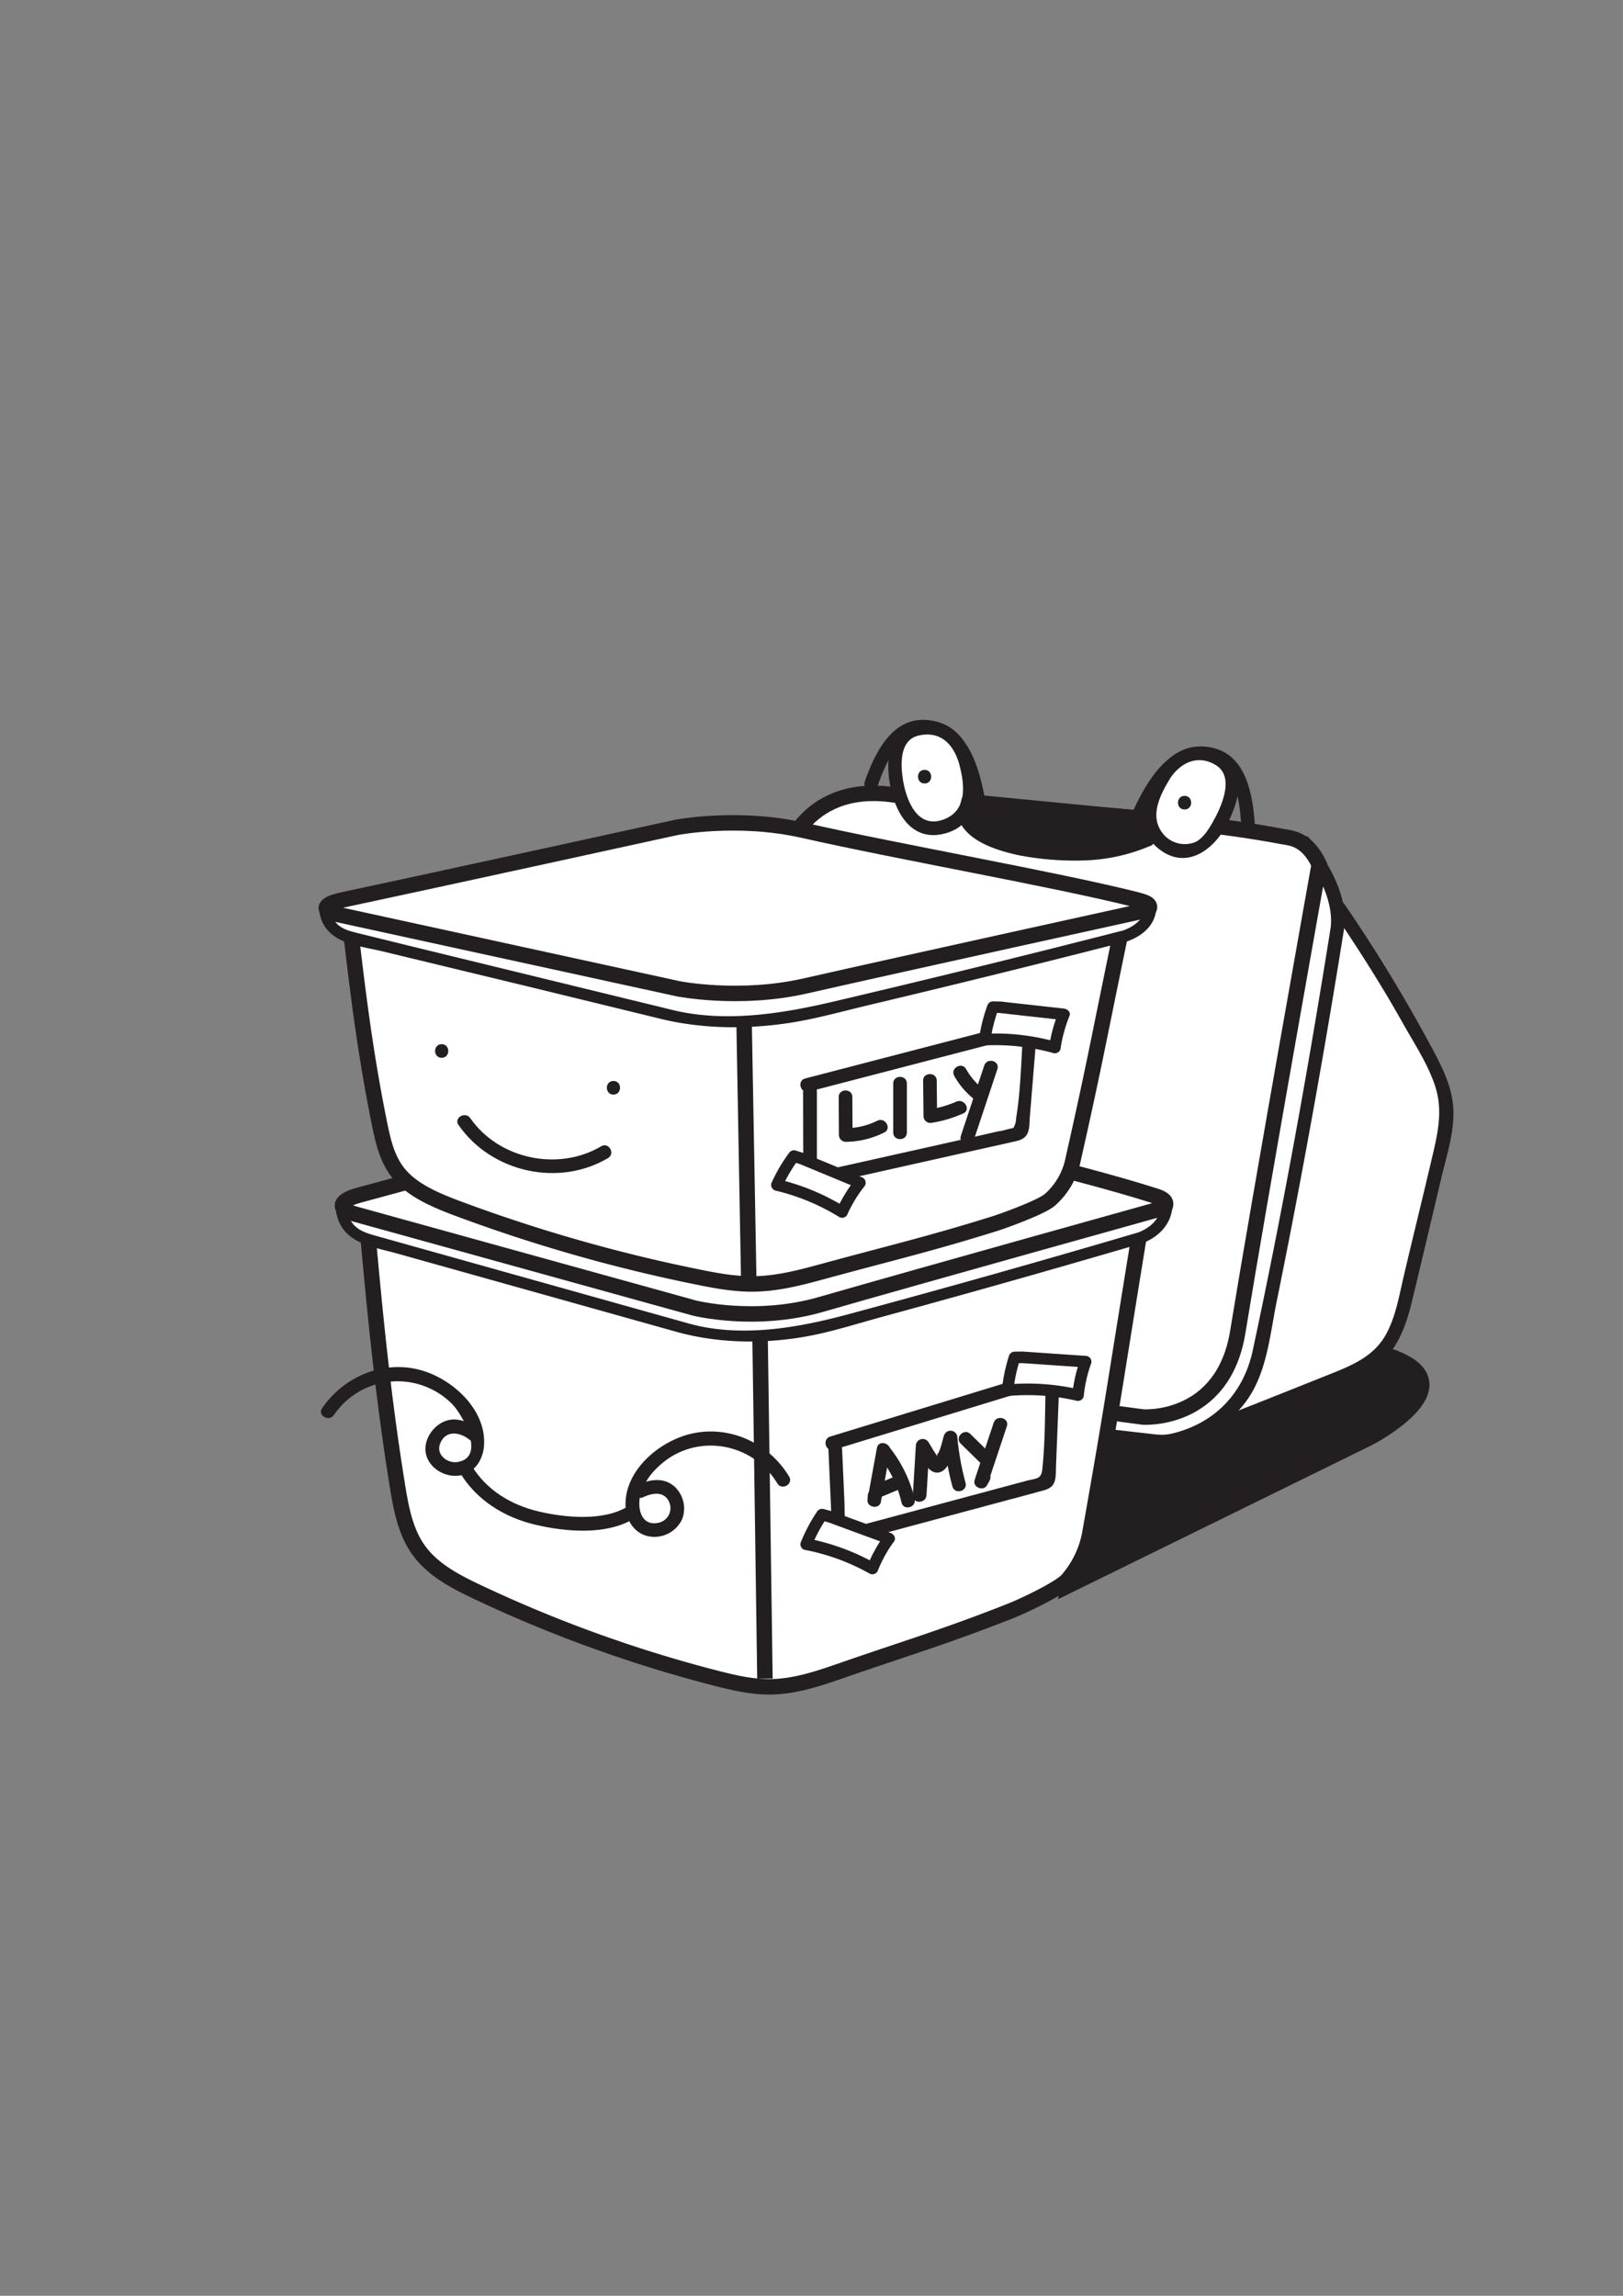 <svg id="Layer_1" data-name="Layer 1" xmlns="http://www.w3.org/2000/svg" viewBox="0 0 595.28 841.89"><rect x="0" y="0" width="595.28" height="841.89" fill="#808080" stroke="none"/><defs><style>.cls-1,.cls-3{fill:#231f20;}.cls-1,.cls-4,.cls-5{stroke:#231f20;stroke-miterlimit:10;stroke-width:5.67px;}.cls-2,.cls-4{fill:#fff;}.cls-5{fill:none;}</style></defs><title>illustration</title><path class="cls-1" d="M506.38,496.31c36.27,10-4.27,31-4.27,31l-110,54,16-70Z"/><path class="cls-2" d="M441.62,524.81c21-8,29.39-11.53,46.89-18.5,6.4-2.55,13.09-5.06,17.88-10,5.81-6,7.9-14.55,9.76-22.69,3.23-14.11,9.24-38.38,12.47-52.48,1.16-5.07,2.33-10.25,1.86-15.43a35.86,35.86,0,0,0-3.85-13.32,519.49,519.49,0,0,0-35.67-59.58"/><path class="cls-3" d="M442.28,527.22c14.94-5.7,29.77-11.67,44.63-17.6,7.22-2.88,15-5.48,20.67-11S516,485,517.84,477.35c3.68-15.14,7.23-30.32,10.83-45.48,1.86-7.85,4.59-16.1,4.41-24.23-.2-9.34-4.54-17.07-8.83-25.09a569.29,569.29,0,0,0-31.14-51c-1.8-2.65-6.13-.15-4.32,2.52,9.09,13.38,17.81,27,25.71,41.09,4.19,7.49,9.43,15.32,12,23.53,2.85,9,.66,17.65-1.43,26.56-3.36,14.33-6.9,28.62-10.26,42.95-1.68,7.16-2.91,14.76-6.53,21.26-4.57,8.21-12.93,11.45-21.23,14.76-15.36,6.11-30.68,12.3-46.13,18.19-3,1.14-1.69,6,1.33,4.82Z"/><path class="cls-2" d="M490.53,340.29c-8.2,51.68-18.64,108.4-29,157.27-6,28.28-34.85,31.26-34.85,31.26L261.18,509.89s-9.56-.32-29.24-26.06l177.88,22.34L432,496.58l12.68-21.67,33.69-165.85S492.65,326.93,490.53,340.29Z"/><path class="cls-3" d="M488.14,339.63c-8.27,52.06-17.6,104-28.66,155.58-3.27,15.25-13.34,26.16-28.46,30.2-4,1.07-5.61.79-10.12.27L279,509.45c-5.88-.67-11.95-1-17.78-2,0,0,.31.14-.61-.17a20.93,20.93,0,0,1-4.59-2.3c-8.75-5.57-15.72-14.27-22-22.37l-2.14,3.73,72.66,9.13,97.64,12.26c2.31.29,5.14,1.13,7.47.94a15.05,15.05,0,0,0,4.35-1.61l12.07-5.22c2.27-1,5.76-1.75,7.62-3.47s2.87-4.74,4.05-6.77c3-5.09,7.36-10.53,9.29-16.12a62.16,62.16,0,0,0,1.58-7.77L452.26,450l10.66-52.48,11-54.19,4.15-20.42c.75-3.7,2.23-7.87,2.37-11.64a10.16,10.16,0,0,1,.32-1.56l-4.15,1.09c5.82,7.35,12.72,19,11.44,29.48-.39,3.16,4.58,3.13,5,0,1.45-11.77-5.84-24.08-12.89-33-1.14-1.44-3.8-.62-4.15,1.09l-14.66,72.18L443,470.73c-.21,1-.34,2.13-.64,3.15-.09.3-.25.8.15-.18a23.24,23.24,0,0,1-1.6,2.73l-6.69,11.43-2.92,5c-.34.59-1.94,2.78-1,2,1.11-.91-1.58.45-1.91.59l-5.61,2.42L410.94,503c-.68.3-3,.9-1.72.85,1.43-.06.32-.17.14-.22a21.65,21.65,0,0,0-3.06-.38L316.92,492c-27.76-3.49-55.61-8-83.48-10.48-.5,0-1-.13-1.5-.19-1.77-.22-3.23,2.32-2.14,3.73,6.12,7.94,12.63,15.85,20.66,22,2.79,2.13,6,4.35,9.48,5.15s7.1.85,10.55,1.25l73.43,8.4,73.43,8.4c3.65.42,7.52,1.39,11.18.8,11.57-1.86,22.73-8.58,29.31-18.3,6.87-10.15,8-23.44,10.35-35.15q4.58-22.46,8.81-45,8.6-45.71,15.92-91.65C493.42,337.83,488.64,336.48,488.14,339.63Z"/><path class="cls-4" d="M483.85,317S462,439.21,454,488.37c-5.39,33.31-34.74,31.27-34.74,31.27L269.62,499.72c-8.06-.71-14.77-9.1-12.75-19.45,9.37-48,30.36-164.73,30.36-164.73s6.69-28.69,40.16-24.12c49.41,6.74,99.67,7.17,143.16,15.38C473.34,307.33,479.28,307.38,483.85,317Z"/><path class="cls-4" d="M419.67,441.89c-10.77,65.6-11.1,70.55-19.8,119.59a35.82,35.82,0,0,1-8.39,17.92C388.6,582.66,375.05,589,371,590.6c-23.77,9.42-38.4,13.71-62.56,22.09-8.37,2.9-16.94,5.78-25.79,5.88-6.83.08-13.56-1.49-20.17-3.19a490.57,490.57,0,0,1-87.35-31.56c-8.09-3.82-16.4-8.14-21.61-15.42-4.82-6.73-6.4-15.19-7.72-23.36-5.48-33.79-8.55-65.83-11.72-101.82"/><line class="cls-5" x1="278.6" y1="477.86" x2="280.56" y2="615.59"/><path class="cls-2" d="M417.87,454.06c-37.25,11-79.3,22.82-116.64,32.75-21.61,5.75-46.53,1.32-46.53,1.32L133.12,454.06s-7.49-1.78-8-11.5l129.52,37.11,23.48,1.64,23-3,126.71-35.79S427.5,451.21,417.87,454.06Z"/><path class="cls-3" d="M417.3,452q-53,15.63-106.35,30c-18.58,5-39.41,8.64-58.44,3.31l-95.35-26.72-19.73-5.53c-5.61-1.57-9.55-3.5-10.2-10.5l-2.69,2.05,126.64,36.29c7.42,2.13,15.59,1.75,23.25,2.28,4.22.29,8-.3,12.26-.85,5-.64,10.15-.92,15.06-1.95,6.29-1.32,12.51-3.53,18.69-5.28l39.83-11.25,68.15-19.25-2.69-2.05c-.29,4.7-4.29,8-8.44,9.45-2.58.88-1.47,5,1.13,4.1,6.06-2.06,11.15-6.84,11.56-13.55a2.14,2.14,0,0,0-2.69-2.05c-41.61,11.75-83.5,22.78-124.9,35.27-2.46.74-2.41.59-5.81,1-6,.77-12.11,2.05-18.13,2.33-4.61.21-9.44-.59-14-.91-2.85-.2-5.71-.36-8.56-.6-1.77-.15-.1.1-1.26-.18-21.09-5-41.9-12-62.74-18l-66.19-19a2.14,2.14,0,0,0-2.69,2.05c1.24,13.34,12.4,14.35,22.83,17.27l53.28,14.93,48.83,13.69c14.93,4.19,31,4.52,46.29,2,10.17-1.67,20.18-5,30.11-7.67q15.67-4.27,31.31-8.64,31.46-8.8,62.79-18C421,455.33,419.93,451.23,417.3,452Z"/><path class="cls-4" d="M427.05,442.91s-90.26,25.16-125.89,35.43c-24.14,7-46.53,1.32-46.53,1.32l-124.5-34.47c-6.06-1.58-6.46-4.75,1.32-6.85C167.55,428.6,253.8,404.6,253.8,404.6s22.43-5.63,46.63,1.32c35.72,10.27,91.88,22.68,122,32.25C424.33,438.78,429.07,439.84,427.05,442.91Z"/><path class="cls-4" d="M413.24,331.69c-10.77,51.66-11.1,55.56-19.8,94.18A26.5,26.5,0,0,1,385.05,440c-2.88,2.56-16.43,7.55-20.47,8.81-23.77,7.42-38.4,10.8-62.56,17.4-8.37,2.29-16.94,4.55-25.79,4.63-6.83.06-13.56-1.18-20.17-2.52a582,582,0,0,1-87.35-24.85c-8.09-3-16.4-6.41-21.61-12.14-4.82-5.3-6.4-12-7.72-18.39-5.48-26.61-8.55-51.84-11.72-80.18"/><line class="cls-5" x1="272.67" y1="361.2" x2="274.63" y2="469.66"/><path class="cls-2" d="M411.94,343.4c-37.25,9.57-79.3,19.85-116.64,28.49-21.61,5-46.53,1.15-46.53,1.15L127.19,343.4a10.6,10.6,0,0,1-8-10L248.09,363l23.48,1.43,23-2.58L421.94,333.4S421.57,340.93,411.94,343.4Z"/><path class="cls-3" d="M411.37,341.35q-53,13.59-106.19,26.06c-18.68,4.37-39.3,7.62-58.34,3l-94.36-23-20.32-5c-5.24-1.28-10.09-2.29-10.85-9l-2.69,2.05,126.54,29c7.67,1.76,15.95,1.41,23.77,1.89,3.94.24,7.78-.41,11.71-.85,4.83-.54,9.79-.82,14.58-1.65,19.7-3.41,39.25-8.76,58.75-13.11l68.53-15.29-2.69-2.05c-.29,4-4.67,6.83-8.44,8-2.62.78-1.5,4.88,1.13,4.1,5.65-1.69,11.1-5.7,11.56-12.05a2.15,2.15,0,0,0-2.69-2.05l-125.2,27.93a29.9,29.9,0,0,1-5.35.82c-6.16.69-12.41,1.78-18.6,2.08-4.41.22-9-.43-13.38-.7-3-.18-6-.41-9-.55-.55,0-1.13,0-1.69-.1,1,.14.29,0,0,0-20.64-3.72-41.12-9.43-61.56-14.12l-66.88-15.34c-1.21-.28-2.85.6-2.69,2.05,1.41,12.55,13.92,13.12,23.73,15.51L194.67,362l47.65,11.62c14.92,3.64,30.8,3.85,46,1.68,10.26-1.47,20.39-4.37,30.46-6.76q15.45-3.66,30.88-7.42,31.48-7.66,62.86-15.71C415.15,344.77,414,340.67,411.37,341.35Z"/><path class="cls-4" d="M421.13,333.68s-90.26,19.82-125.89,27.9c-24.14,5.48-46.53,1-46.53,1l-124.5-27.15c-6.06-1.24-6.46-3.74,1.32-5.39,36.09-7.68,122.35-26.58,122.35-26.58s22.43-4.44,46.63,1c35.72,8.08,91.88,17.86,122,25.4C418.4,330.43,423.15,331.26,421.13,333.68Z"/><path class="cls-3" d="M162,387.9c3.22,0,3.22-5,0-5s-3.22,5,0,5Z"/><path class="cls-3" d="M225,401.4c3.22,0,3.22-5,0-5s-3.22,5,0,5Z"/><path class="cls-3" d="M168.2,412.58c12,17.29,36.62,22.86,54.81,12.1,2.77-1.64.26-6-2.52-4.32-15.73,9.3-37.49,4.76-48-10.31-1.82-2.62-6.16-.13-4.32,2.52Z"/><path class="cls-3" d="M122.5,518.87a28.2,28.2,0,0,1,43.4-3.93c3.81,3.89,12.48,19.58,1.84,21.2-3.66.56-7.76-2.66-6.39-6.52,1.91-5.39,7.39-4.55,11-1.54,2.45,2.05,6-1.47,3.54-3.54-4.5-3.77-10.29-5.82-15.39-1.82-3.35,2.62-5.46,7.25-4,11.43,1.63,4.63,6.8,7.5,11.58,7,5.52-.56,8.92-5.38,9.41-10.6,1.25-13.36-11.48-25-23.43-28.18-13.69-3.66-28,2.49-35.89,14-1.83,2.66,2.5,5.16,4.32,2.52Z"/><path class="cls-3" d="M289.42,541.44c-7.26-12-21.23-18.68-35.09-15.86-12.1,2.47-25.47,13.51-24.89,26.88.23,5.29,3.45,10.16,8.92,11A11.22,11.22,0,0,0,250.24,557a11,11,0,0,0-2.33-11.36c-4.06-4.2-9.74-3.18-14.5-.93-2.91,1.37-.37,5.69,2.52,4.32,3.46-1.64,7.9-2.3,9.59,2a5.49,5.49,0,0,1-4.45,7.46c-6,1-7.31-5.54-6.25-10A22,22,0,0,1,241,538.29c13.08-13.07,34.64-9.94,44.11,5.68,1.67,2.75,6,.24,4.32-2.52Z"/><path class="cls-3" d="M168.76,540.15c6.07,10,16.2,16.26,27.44,18.94s26.31,4,36.51-2.3c2.74-1.68.23-6-2.52-4.32-8.89,5.45-22.91,4.09-32.66,1.79-10-2.36-19-7.74-24.46-16.64-1.67-2.75-6-.24-4.32,2.52Z"/><path class="cls-3" d="M294.56,400.34l.05,22.44c0,3.68-1.49,11,3.75,11.93,2.41.42,5.39-.76,7.67-1.27L316.71,431l22.32-5,21.35-4.78c3.56-.8,7.13-1.56,10.67-2.39,2-.46,4-.7,5.33-2.41s1.15-4.43,1.31-6.44l.86-10.56,1.88-23c.26-3.21-4.74-3.19-5,0-.9,11.07-.92,22.66-2.74,33.61a7.23,7.23,0,0,1-1,3.6l-1.94.43a23.5,23.5,0,0,1-3.88.87l-8.73,2-17.47,3.91-34,7.6c-1.29.29-2.58.62-3.88.87-2.69.51-2.16,0-2.17-2.59l0-7.81,0-18.54c0-3.22-5-3.22-5,0Z"/><path class="cls-3" d="M296.67,400.3l81.23-21.13c3.11-.81,1.79-5.63-1.33-4.82l-81.23,21.13c-3.11.81-1.79,5.63,1.33,4.82Z"/><path class="cls-3" d="M307.62,402.31l.08,13.91a2.54,2.54,0,0,0,2.5,2.5,32,32,0,0,0,14.11-3.42c2.88-1.43.35-5.74-2.52-4.32a26.23,26.23,0,0,1-11.59,2.73l2.5,2.5-.08-13.91c0-3.22-5-3.22-5,0Z"/><path class="cls-3" d="M327.62,397.31v18c0,3.22,5,3.22,5,0v-18c0-3.22-5-3.22-5,0Z"/><path class="cls-3" d="M338.58,396.31l.14,13a2.54,2.54,0,0,0,3.16,2.41,45,45,0,0,0,11.42-3.42c2.94-1.3.4-5.61-2.52-4.32a40.4,40.4,0,0,1-10.23,2.91l3.16,2.41-.14-13c0-3.22-5-3.22-5,0Z"/><path class="cls-3" d="M350,394.56a28.78,28.78,0,0,0,7.34,8.57,2.59,2.59,0,0,0,3.54,0,2.51,2.51,0,0,0,0-3.54,25.23,25.23,0,0,1-6.55-7.56c-1.58-2.8-5.9-.28-4.32,2.52Z"/><path class="cls-3" d="M361,390.73l-8.59,25.81c-1,3.06,3.81,4.37,4.82,1.33l8.59-25.81c1-3.06-3.81-4.37-4.82-1.33Z"/><path class="cls-2" d="M367.12,369.4l-2.94-.07a51.19,51.19,0,0,0-3,11.91,76.44,76.44,0,0,1,25.73,2.88,44.87,44.87,0,0,1,3.3-12.15Z"/><path class="cls-3" d="M367.12,367.28l-2.94-.07a2.18,2.18,0,0,0-2.05,1.56,58.93,58.93,0,0,0-3,11.91,2.16,2.16,0,0,0,2.05,2.69,79.58,79.58,0,0,1,25.17,2.8,2.14,2.14,0,0,0,2.62-1.48,51.44,51.44,0,0,1,3.3-12.15c.57-1.42-.84-2.56-2.05-2.69l-23.05-2.56c-2.72-.3-2.69,4,0,4.25l23.05,2.56-2.05-2.69a51.44,51.44,0,0,0-3.3,12.15l2.62-1.48a83.27,83.27,0,0,0-26.3-3l2.05,2.69a58.93,58.93,0,0,1,3-11.91l-2.05,1.56,2.94.07C369.86,371.6,369.86,367.34,367.12,367.28Z"/><path class="cls-2" d="M294,424.82l-2.81-.89A51.19,51.19,0,0,0,285,434.52a76.44,76.44,0,0,1,23.92,9.92,44.87,44.87,0,0,1,6.55-10.75Z"/><path class="cls-3" d="M294.56,422.77l-2.81-.89a2.19,2.19,0,0,0-2.4,1,58.93,58.93,0,0,0-6.23,10.59,2.16,2.16,0,0,0,1.27,3.12,79.23,79.23,0,0,1,23.41,9.7,2.14,2.14,0,0,0,2.91-.76,48.43,48.43,0,0,1,6.21-10.32,2.17,2.17,0,0,0-.94-3.55l-21.43-8.87c-2.53-1-3.63,3.07-1.13,4.1l21.43,8.87-.94-3.55A52.81,52.81,0,0,0,307,443.37l2.91-.76a82.92,82.92,0,0,0-24.42-10.13l1.27,3.12A58.93,58.93,0,0,1,293,425l-2.4,1,2.81.89C296,427.7,297.16,423.59,294.56,422.77Z"/><path class="cls-3" d="M303.85,531.6l1,22.42c.16,3.65-1.05,11.08,4.15,11.84,2.48.36,5.28-.91,7.61-1.54l10.56-2.84,22.09-5.93,21.13-5.67c3.52-.95,7.05-1.86,10.56-2.84,1.88-.53,4.05-.86,5.27-2.57s1-4.45,1.09-6.48l.42-10.59.91-23.11c.13-3.22-4.87-3.21-5,0-.45,11.45-.11,23.27-1.36,34.66-.39,3.53-2.32,3.18-5.53,4l-8.64,2.32-18.25,4.9-34.57,9.28c-1,.28-2.77,1.12-3.84,1-1.81-.15-1.07.56-1.37-1.64-.39-2.87-.26-5.88-.39-8.77l-.82-18.52c-.14-3.2-5.14-3.22-5,0Z"/><path class="cls-3" d="M305.86,531.61l80.26-24.54c3.07-.94,1.76-5.77-1.33-4.82l-80.26,24.54c-3.07.94-1.76,5.77,1.33,4.82Z"/><path class="cls-2" d="M375.05,497.74l-2.94.05a51.19,51.19,0,0,0-2.53,12,76.44,76.44,0,0,1,25.83,1.79,44.87,44.87,0,0,1,2.78-12.28Z"/><path class="cls-3" d="M375.05,495.61l-2.94.05a2.19,2.19,0,0,0-2.05,1.56,61.86,61.86,0,0,0-2.61,12.59,2.13,2.13,0,0,0,2.13,2.13,79.57,79.57,0,0,1,25.26,1.72,2.16,2.16,0,0,0,2.69-2.05,49.21,49.21,0,0,1,2.71-11.71,2.15,2.15,0,0,0-2.05-2.69l-23.14-1.59c-2.73-.19-2.72,4.06,0,4.25l23.14,1.59-2.05-2.69a54,54,0,0,0-2.86,12.84l2.69-2.05a83.24,83.24,0,0,0-26.39-1.87l2.13,2.13a56.28,56.28,0,0,1,2.46-11.46l-2.05,1.56,2.94-.05C377.78,499.82,377.79,495.57,375.05,495.61Z"/><path class="cls-2" d="M304.32,556.19l-2.84-.77a51.19,51.19,0,0,0-5.78,10.84,76.44,76.44,0,0,1,24.31,8.9,44.87,44.87,0,0,1,6.09-11Z"/><path class="cls-3" d="M304.89,554.14l-2.84-.77a2.19,2.19,0,0,0-2.4,1,61.72,61.72,0,0,0-6,11.35,2.13,2.13,0,0,0,1.48,2.62,79.19,79.19,0,0,1,23.8,8.69,2.16,2.16,0,0,0,3.12-1.27,48.38,48.38,0,0,1,5.87-10.51c.87-1.2-.11-2.7-1.27-3.12l-21.78-8c-2.57-.94-3.68,3.17-1.13,4.1l21.78,8-1.27-3.12A52.88,52.88,0,0,0,318,574.6l3.12-1.27a82.91,82.91,0,0,0-24.82-9.12l1.48,2.62a56.44,56.44,0,0,1,5.56-10.34l-2.4,1,2.84.77C306.4,559,307.53,554.85,304.89,554.14Z"/><path class="cls-3" d="M321.63,531l-3.37,18.46,4.91.66.11-1.78c.2-3.21-4.8-3.2-5,0l-.11,1.78c-.17,2.78,4.4,3.45,4.91.66l3.37-18.46c.57-3.15-4.24-4.5-4.82-1.33Z"/><path class="cls-3" d="M322.49,534a43,43,0,0,1,8.16,17c.75,3.13,5.57,1.8,4.82-1.33A48.71,48.71,0,0,0,326,530.42c-2-2.52-5.52,1-3.54,3.54Z"/><path class="cls-3" d="M322.11,549.38l8-3.33a2.58,2.58,0,0,0,1.75-3.08,2.52,2.52,0,0,0-3.08-1.75l-8,3.33a2.58,2.58,0,0,0-1.75,3.08,2.52,2.52,0,0,0,3.08,1.75Z"/><path class="cls-3" d="M339.82,548.3l1.1-18.16-4.66,1.26c1.72,2.82,4.16,9.87,8.58,8.43,3.9-1.27,5.05-8.88,6.21-12.08l-4.91-.66a103.9,103.9,0,0,0,3.18,18c.84,3.1,5.66,1.79,4.82-1.33a96.18,96.18,0,0,1-3-16.67,2.51,2.51,0,0,0-4.91-.66c-.54,1.5-1.34,5.95-2.55,7l.06.64-.79-1.3c-.85-1.24-1.59-2.61-2.38-3.89a2.52,2.52,0,0,0-4.66,1.26l-1.1,18.16c-.19,3.21,4.81,3.2,5,0Z"/><path class="cls-3" d="M352.36,529.39l7.75,7.59c2.3,2.25,5.84-1.28,3.54-3.54l-7.75-7.59c-2.3-2.25-5.84,1.28-3.54,3.54Z"/><path class="cls-3" d="M364.48,521.68l-7,21c-.9,2.69,3.22,4.4,4.57,1.93l.93-1.71c1.54-2.83-2.77-5.35-4.32-2.52l-.93,1.71,4.57,1.93,7-21c1-3.06-3.8-4.37-4.82-1.33Z"/><path class="cls-3" d="M322,287.9c2.78-7.83,7.94-20.64,18.48-18.8,12,2.09,14.52,16.48,16.12,26.32.52,3.17,5.34,1.82,4.82-1.33-2-12.22-6.52-29.05-21.66-30.09-12.8-.88-19,12.47-22.59,22.57-1.08,3,3.75,4.35,4.82,1.33Z"/><path class="cls-2" d="M353.89,278.35c3.23,10.7,2.37,16.41-1.27,20.45-4.5,5-9.39,6.13-16.25,3.25-2.27-1-4.62-5.11-5.5-7.5-3.45-9.4-4.82-24.95,4.82-27.09C340.87,266.31,350,265.56,353.89,278.35Z"/><path class="cls-3" d="M351.48,279c2.15,7.5,4,17.94-5.3,21.48-9.75,3.7-13.78-7-15-14.5-.91-5.75-1.3-14.65,5.8-16.27,7.35-1.67,12.19,2.48,14.46,9.29,1,3,5.84,1.74,4.82-1.33-3.16-9.49-10.46-15.06-20.61-12.78s-10.71,14-9.29,22.42c1.72,10.27,7.76,21.7,20.25,18.33,13.08-3.53,12.63-17.6,9.65-28C355.41,274.6,350.58,275.91,351.48,279Z"/><path class="cls-3" d="M339.12,287.31c3.22,0,3.22-5,0-5s-3.22,5,0,5Z"/><path class="cls-3" d="M460.21,301.84c-.79-10.55-3.12-24.71-15.33-27.59-15.09-3.56-24.15,11.85-29.34,23.22-1.33,2.91,3,5.45,4.32,2.52,4.13-9,10.94-23.3,23.29-21,10,1.9,11.45,14.52,12.07,22.81.24,3.19,5.24,3.21,5,0Z"/><path class="cls-2" d="M426.93,284.24c-5.93,9.48-6.6,15.21-4.15,20.07,3,6,7.45,8.39,14.82,7.41,2.44-.32,5.81-3.72,7.28-5.79,5.8-8.16,11.21-22.8,2.48-27.41C442.66,276,434,272.92,426.93,284.24Z"/><path class="cls-3" d="M424.77,283c-5.46,9-9.42,21,.64,28.58,9.65,7.3,19.36.33,24.23-8.54,4.24-7.73,8.67-21.05-1-26.66-9.26-5.36-18.17-1.86-23.85,6.62-1.8,2.68,2.53,5.19,4.32,2.52,4-6,10.42-9,17-4.82s2.11,14.56-.77,19.82c-1.61,2.93-3.84,6.84-7,8.31a10.34,10.34,0,0,1-11-2.23c-6.26-6.44-2.11-14.64,1.79-21.07C430.76,282.75,426.44,280.23,424.77,283Z"/><path class="cls-3" d="M434.48,296.85c3.22,0,3.22-5,0-5s-3.22,5,0,5Z"/><path class="cls-3" d="M420.79,308a65.4,65.4,0,0,1-26.68,5c-6.58-.33-10.09-1-16.67-1.33-4.38-.22-10-2.58-14.1-4s-8-4.3-9.6-8.37l1.36-5.6,65,6.33Z"/><path class="cls-3" d="M420.13,305.56a64.91,64.91,0,0,1-19.8,4.81c-6.74.51-13.41-.58-20.12-1.06-6.28-.45-13.41-2.17-18.92-5.39a14.86,14.86,0,0,1-4.12-3.7c-1.26-1.53-.73.07-.74-1.39s.77-3.16,1.1-4.52l-2.41,1.84,65,6.33-2.5-2.5.68,8c.27,3.18,5.27,3.21,5,0l-.68-8a2.59,2.59,0,0,0-2.5-2.5l-65-6.33A2.51,2.51,0,0,0,352.7,293c-1.19,4.89-2.2,7.54,1.56,11.7,4.53,5,12.66,7.43,19,8.85a107.67,107.67,0,0,0,23.84,2,67,67,0,0,0,24.3-5.14C424.39,309.17,423.1,304.33,420.13,305.56Z"/></svg>
